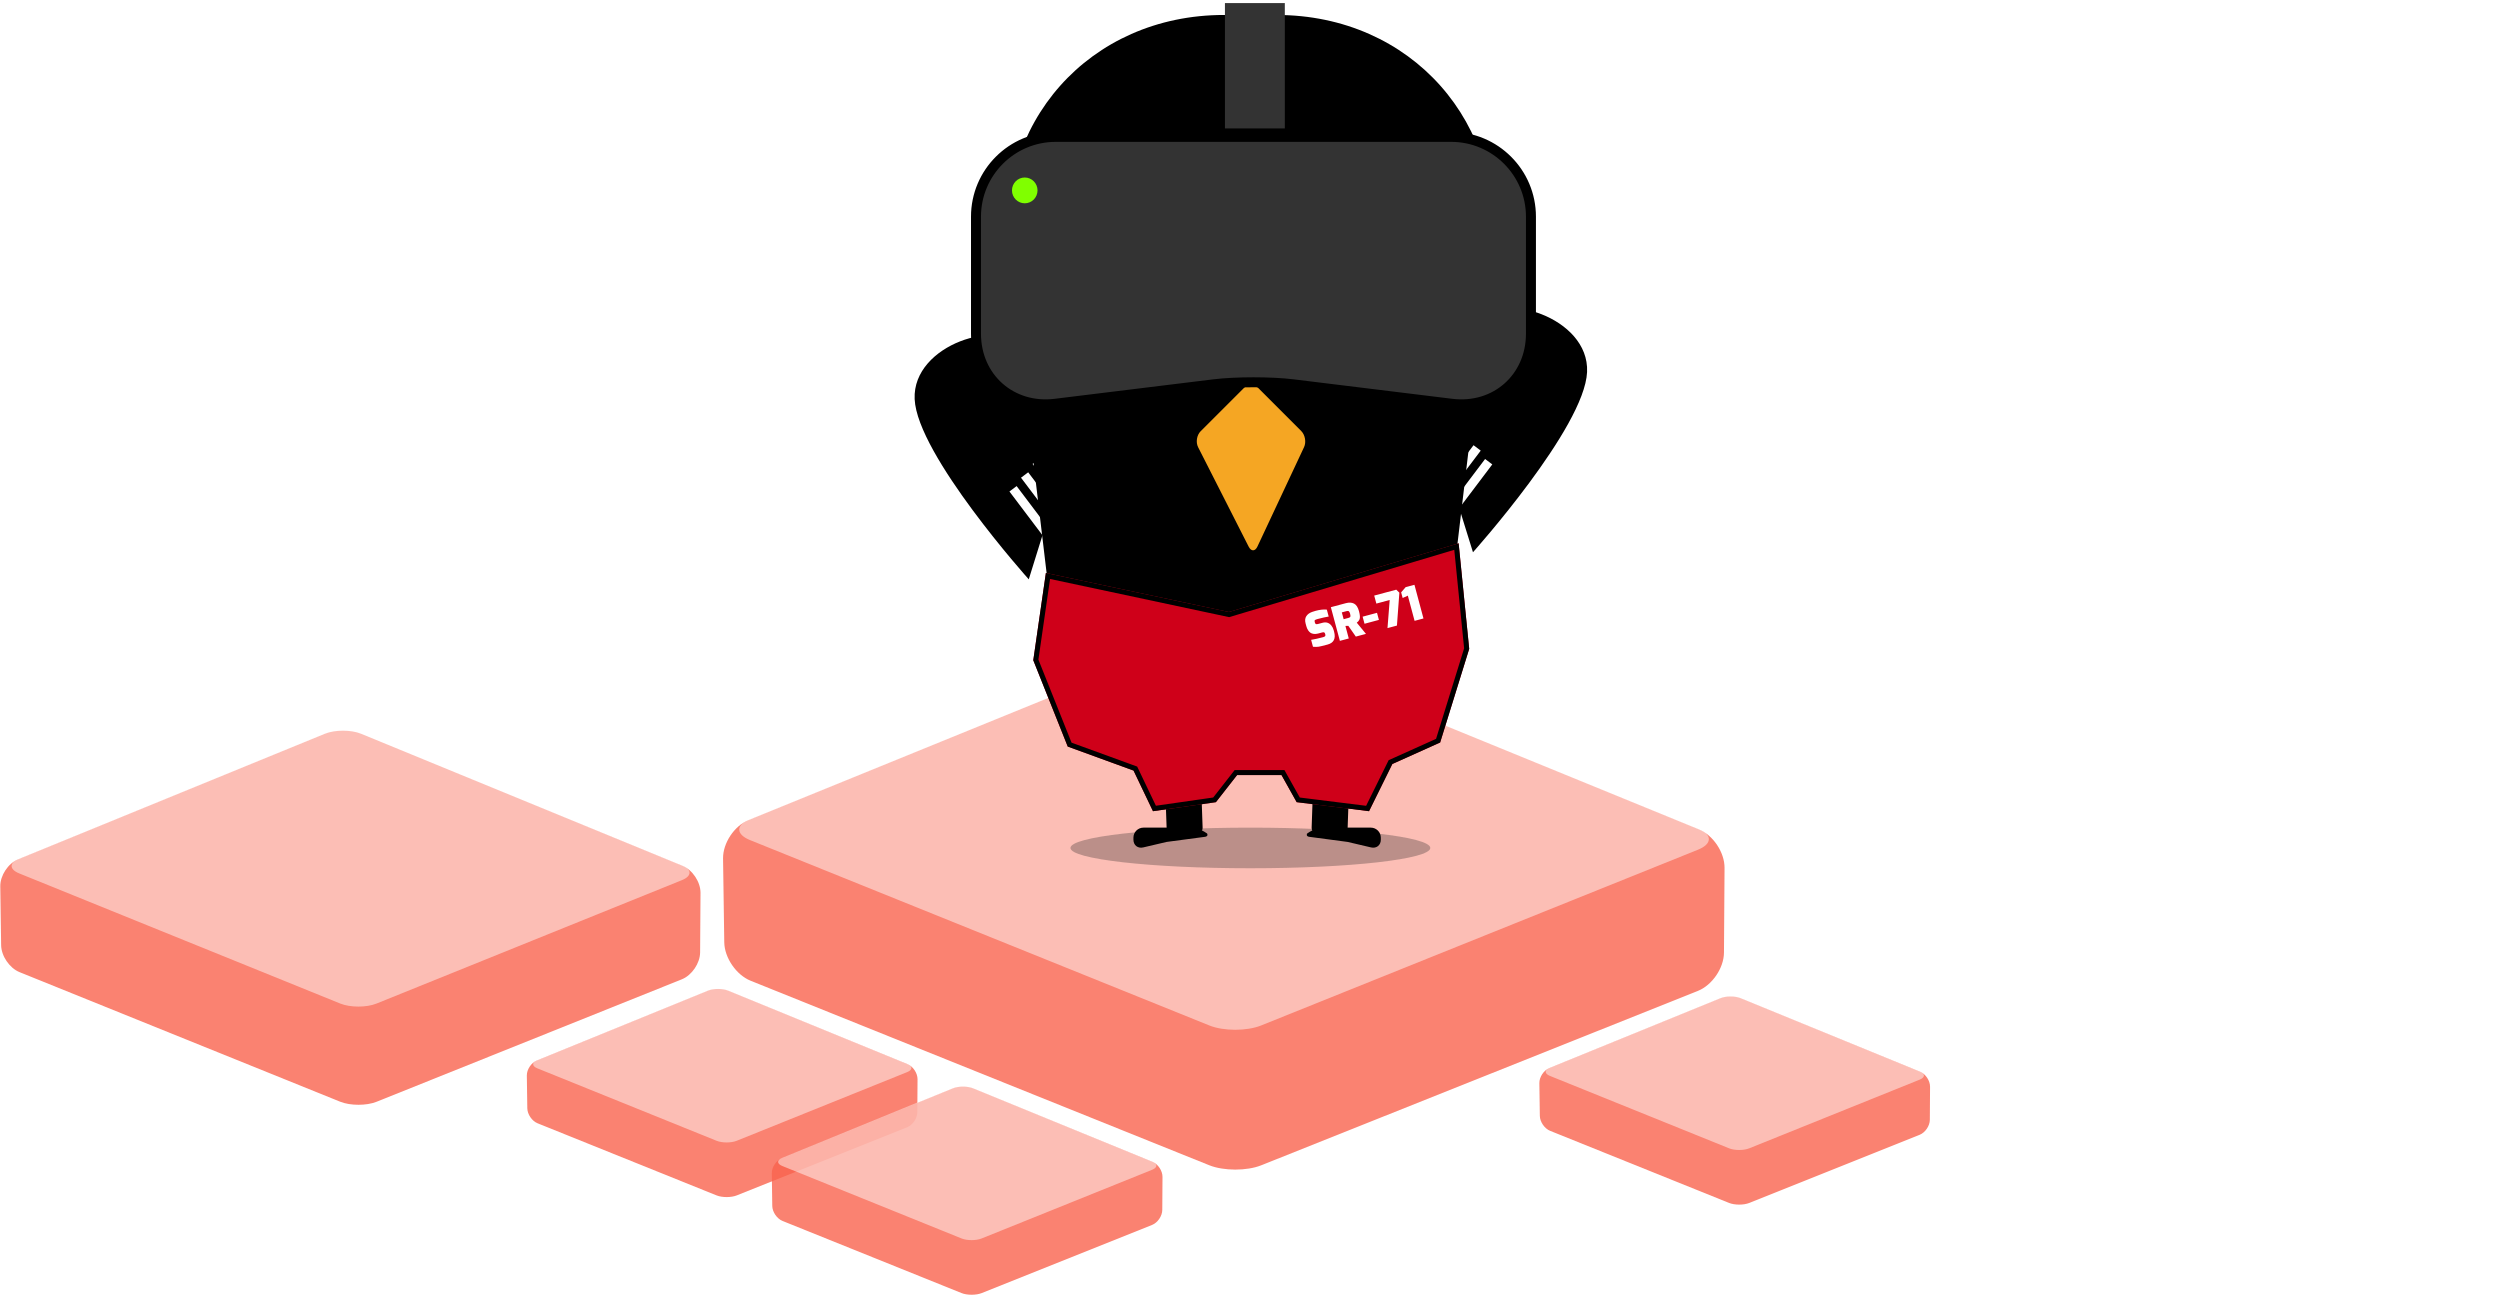 <?xml version="1.0" encoding="UTF-8" standalone="no"?>
<svg width="501px" height="261px" viewBox="0 0 501 261" version="1.1" xmlns="http://www.w3.org/2000/svg" xmlns:xlink="http://www.w3.org/1999/xlink">
    <!-- Generator: Sketch 46.2 (44496) - http://www.bohemiancoding.com/sketch -->
    <title>Artboard</title>
    <desc>Created with Sketch.</desc>
    <defs>
        <filter x="0.0%" y="0.0%" width="100.0%" height="100.0%" filterUnits="objectBoundingBox" id="filter-1">
            <feGaussianBlur stdDeviation="0" in="SourceGraphic"></feGaussianBlur>
        </filter>
        <polygon id="path-2" points="37.592 111.824 74.277 119.644 120.311 105.879 122.426 127.027 116.606 145.794 107.024 150.106 102.354 159.563 87.854 157.754 84.815 152.325 75.91 152.325 71.667 157.754 59.056 159.563 55.163 151.42 41.977 146.614 35.069 129.312"></polygon>
    </defs>
    <g id="Page-1" stroke="none" stroke-width="1" fill="none" fill-rule="evenodd">
        <g id="Artboard">
            <g id="Group-4" transform="translate(0, 3)">
                <g id="ambassador_logo" transform="translate(0, 124)" fill-rule="nonzero">
                    <g id="Group-17">
                        <g id="Group-17-Copy">
                            <g id="Group-17">
                                <g id="Group-7" transform="translate(0, 0.332)">
                                    <g id="M-Copy-5" transform="translate(105.545, 70.736)">
                                        <g id="Group-Copy-18">
                                            <path d="M0.032,17.474 L0.032,17.474 L0.127,24.035 C0.145,25.242 1.067,26.588 2.186,27.039 L38.045,41.486 C39.164,41.937 40.98,41.94 42.099,41.492 L76.243,27.836 C77.363,27.388 78.276,26.046 78.285,24.838 L78.329,18.205 C78.337,16.994 77.441,15.647 76.327,15.19 L40.373,0.462 C39.262,0.006 37.451,0.005 36.335,0.46 L2.022,14.462 C0.906,14.917 0.015,16.266 0.032,17.474 L0.032,17.474 Z" id="Rectangle-49" fill="#F9634E" opacity="0.8"></path>
                                            <path d="M36.366,0.37 C37.48,-0.086 39.286,-0.084 40.403,0.375 L76.268,15.129 C77.383,15.588 77.381,16.325 76.26,16.777 L42.1,30.541 C40.98,30.993 39.168,30.993 38.05,30.541 L2.138,16.026 C1.021,15.575 1.019,14.839 2.132,14.383 L36.366,0.37 L36.366,0.37 Z" id="Rectangle-49-Copy-4" fill="#FFFFFF" opacity="0.48"></path>
                                        </g>
                                    </g>
                                    <g id="M-Copy-6" transform="translate(154.636, 90.309)">
                                        <g id="Group-Copy-18">
                                            <path d="M0.032,17.474 L0.032,17.474 L0.127,24.035 C0.145,25.242 1.067,26.588 2.186,27.039 L38.045,41.486 C39.164,41.937 40.98,41.94 42.099,41.492 L76.243,27.836 C77.363,27.388 78.276,26.046 78.285,24.838 L78.329,18.205 C78.337,16.994 77.441,15.647 76.327,15.19 L40.373,0.462 C39.262,0.006 37.451,0.005 36.335,0.46 L2.022,14.462 C0.906,14.917 0.015,16.266 0.032,17.474 L0.032,17.474 Z" id="Rectangle-49" fill="#F9634E" opacity="0.8"></path>
                                            <path d="M36.366,0.37 C37.48,-0.086 39.286,-0.084 40.403,0.375 L76.268,15.129 C77.383,15.588 77.381,16.325 76.26,16.777 L42.1,30.541 C40.98,30.993 39.168,30.993 38.05,30.541 L2.138,16.026 C1.021,15.575 1.019,14.839 2.132,14.383 L36.366,0.37 L36.366,0.37 Z" id="Rectangle-49-Copy-4" fill="#FFFFFF" opacity="0.48"></path>
                                        </g>
                                    </g>
                                    <g id="M-Copy-7" transform="translate(308.455, 72.247)">
                                        <g id="Group-Copy-18">
                                            <path d="M0.032,17.474 L0.032,17.474 L0.127,24.035 C0.145,25.242 1.067,26.588 2.186,27.039 L38.045,41.486 C39.164,41.937 40.98,41.94 42.099,41.492 L76.243,27.836 C77.363,27.388 78.276,26.046 78.285,24.838 L78.329,18.205 C78.337,16.994 77.441,15.647 76.327,15.19 L40.373,0.462 C39.262,0.006 37.451,0.005 36.335,0.46 L2.022,14.462 C0.906,14.917 0.015,16.266 0.032,17.474 L0.032,17.474 Z" id="Rectangle-49" fill="#F9634E" opacity="0.8"></path>
                                            <path d="M36.366,0.37 C37.48,-0.086 39.286,-0.084 40.403,0.375 L76.268,15.129 C77.383,15.588 77.381,16.325 76.26,16.777 L42.1,30.541 C40.98,30.993 39.168,30.993 38.05,30.541 L2.138,16.026 C1.021,15.575 1.019,14.839 2.132,14.383 L36.366,0.37 L36.366,0.37 Z" id="Rectangle-49-Copy-4" fill="#FFFFFF" opacity="0.48"></path>
                                        </g>
                                    </g>
                                    <g id="M-Copy-3" transform="translate(144.818, 0)">
                                        <g id="Group-Copy-18">
                                            <path d="M0.082,44.724 L0.082,44.724 L0.326,61.519 C0.371,64.607 2.734,68.051 5.604,69.206 L97.521,106.185 C100.389,107.339 105.044,107.347 107.913,106.201 L195.433,71.248 C198.305,70.101 200.645,66.666 200.666,63.573 L200.781,46.596 C200.802,43.496 198.504,40.048 195.648,38.88 L103.489,1.181 C100.639,0.016 95.998,0.012 93.136,1.178 L5.183,37.016 C2.322,38.181 0.037,41.633 0.082,44.724 L0.082,44.724 Z" id="Rectangle-49" fill="#F9634E" opacity="0.8"></path>
                                            <path d="M93.216,0.946 C96.072,-0.221 100.703,-0.216 103.564,0.96 L195.496,38.723 C198.356,39.898 198.349,41.785 195.477,42.941 L107.915,78.171 C105.045,79.326 100.398,79.326 97.533,78.17 L5.48,41.019 C2.616,39.863 2.611,37.98 5.465,36.813 L93.216,0.946 L93.216,0.946 Z" id="Rectangle-49-Copy-4" fill="#FFFFFF" opacity="0.48"></path>
                                        </g>
                                    </g>
                                    <g id="M-Copy-2" transform="translate(0, 18.883)">
                                        <g id="Group-Copy-18">
                                            <path d="M0.058,31.409 L0.058,31.409 L0.228,43.204 C0.259,45.373 1.912,47.792 3.918,48.603 L68.186,74.573 C70.19,75.383 73.445,75.389 75.451,74.584 L136.645,50.037 C138.652,49.231 140.289,46.819 140.303,44.646 L140.383,32.724 C140.398,30.547 138.791,28.126 136.794,27.305 L72.358,0.83 C70.366,0.011 67.121,0.008 65.12,0.827 L3.624,25.996 C1.624,26.814 0.026,29.238 0.058,31.409 L0.058,31.409 Z" id="Rectangle-49" fill="#F9634E" opacity="0.8"></path>
                                            <path d="M65.176,0.664 C67.172,-0.155 70.41,-0.151 72.411,0.674 L136.688,27.195 C138.688,28.02 138.683,29.345 136.675,30.157 L75.453,54.899 C73.446,55.71 70.197,55.71 68.194,54.898 L3.831,28.807 C1.829,27.996 1.826,26.673 3.821,25.854 L65.176,0.664 L65.176,0.664 Z" id="Rectangle-49-Copy-4" fill="#FFFFFF" opacity="0.48"></path>
                                        </g>
                                    </g>
                                </g>
                            </g>
                        </g>
                    </g>
                </g>
                <g id="Group-17-Copy" transform="translate(172, 0)">
                    <g id="Group-16">
                        <ellipse id="Oval-8-Copy-10" fill-opacity="0.3" fill="#222222" filter="url(#filter-1)" transform="translate(78.576, 166.929) scale(1, -1) translate(-78.576, -166.929) " cx="78.576" cy="166.929" rx="36.057" ry="4.071"></ellipse>
                        <path d="M37.352,104.056 L45.887,107.632 C45.887,107.632 41.149,74.444 32.92,66.9 C24.69,59.356 8.953,70.069 11.739,76.327 C13.393,80.042 19.168,96.436 19.168,96.436 L27.324,99.853 L25.922,93.757 L27.678,93.35 L29.371,100.711 L31.314,101.525 L29.527,93.757 L31.284,93.35 L33.362,102.383 L35.304,103.198 L33.133,93.757 L34.89,93.35 L37.352,104.056 Z" id="Combined-Shape-Copy-13" fill="#000000" transform="translate(28.65, 85.971) scale(-1, 1) rotate(50) translate(-28.65, -85.971) "></path>
                        <path d="M137.399,98.627 L145.935,102.204 C145.935,102.204 141.196,69.016 132.967,61.472 C124.738,53.927 109.001,64.641 111.786,70.898 C113.441,74.613 119.215,91.007 119.215,91.007 L127.371,94.425 L125.969,88.329 L127.726,87.922 L129.419,95.283 L131.361,96.097 L129.575,88.329 L131.331,87.922 L133.409,96.955 L135.352,97.769 L133.18,88.329 L134.937,87.922 L137.399,98.627 Z" id="Combined-Shape-Copy-14" fill="#000000" transform="translate(128.697, 80.542) rotate(50) translate(-128.697, -80.542) "></path>
                        <g id="Group-12-Copy-8" transform="translate(55.139, 148.381)" fill="#000000">
                            <path d="M7.758,0.926 C7.101,0.914 6.559,1.432 6.547,2.105 L6.331,14.525 C6.319,15.188 6.852,15.735 7.501,15.746 L12.33,15.831 C12.987,15.842 13.529,15.324 13.541,14.651 L13.757,2.231 C13.769,1.568 13.236,1.022 12.587,1.01 L7.758,0.926 Z" id="Line-Copy-18" fill-rule="nonzero" transform="translate(10.044, 8.378) rotate(-3) translate(-10.044, -8.378) "></path>
                            <path d="M0,16.481 C0,15.374 0.908,14.476 2.01,14.476 L11.512,14.476 C12.622,14.476 14.172,15.094 14.977,15.857 L14.601,15.501 C15.001,15.88 14.882,16.246 14.329,16.319 L6.652,17.342 L1.96,18.442 C0.877,18.696 0,18.006 0,16.896 L0,16.481 Z" id="Rectangle-7-Copy-15"></path>
                        </g>
                        <g id="Group-12-Copy-9" transform="translate(97.217, 157.881) scale(-1, 1) translate(-97.217, -157.881) translate(89.717, 148.381)" fill="#000000">
                            <path d="M7.758,0.926 C7.101,0.914 6.559,1.432 6.547,2.105 L6.331,14.525 C6.319,15.188 6.852,15.735 7.501,15.746 L12.33,15.831 C12.987,15.842 13.529,15.324 13.541,14.651 L13.757,2.231 C13.769,1.568 13.236,1.022 12.587,1.01 L7.758,0.926 Z" id="Line-Copy-18" fill-rule="nonzero" transform="translate(10.044, 8.378) rotate(-3) translate(-10.044, -8.378) "></path>
                            <path d="M0,16.481 C0,15.374 0.908,14.476 2.01,14.476 L11.512,14.476 C12.622,14.476 14.172,15.094 14.977,15.857 L14.601,15.501 C15.001,15.88 14.882,16.246 14.329,16.319 L6.652,17.342 L1.96,18.442 C0.877,18.696 0,18.006 0,16.896 L0,16.481 Z" id="Rectangle-7-Copy-15"></path>
                        </g>
                        <path d="M30.222,48.459 C27.048,21.696 46.332,0 73.279,0 L83.841,0 C110.795,0 130.072,21.697 126.898,48.459 L117.207,130.161 C115.776,142.223 104.76,152 92.613,152 L64.507,152 C52.354,152 41.342,142.217 39.913,130.161 L30.222,48.459 Z" id="Rectangle-2-Copy-16" fill="#000000"></path>
                        <g id="Rectangle-2-Copy-17">
                            <use fill="#CF0019" fill-rule="evenodd" xlink:href="#path-2"></use>
                            <path stroke="#000000" stroke-width="1" d="M38.011,112.424 L35.583,129.251 L42.358,146.221 L55.526,151.021 L59.349,159.016 L71.397,157.287 L75.666,151.825 L85.108,151.825 L88.167,157.289 L102.063,159.023 L106.655,149.723 L116.196,145.43 L121.918,126.976 L119.873,106.532 L74.298,120.16 L38.011,112.424 Z"></path>
                        </g>
                        <path d="M89.675,119.475 L89.675,118.892 C89.675,118.294 89.848,117.839 90.193,117.528 C90.539,117.216 90.993,117.041 91.558,117.003 C91.805,116.984 92.046,116.974 92.28,116.974 C93.149,116.974 93.89,117.089 94.505,117.318 L94.505,118.759 C93.928,118.695 93.168,118.663 92.223,118.663 C91.944,118.663 91.757,118.686 91.662,118.73 C91.567,118.775 91.52,118.892 91.52,119.083 L91.52,119.188 C91.52,119.354 91.554,119.471 91.624,119.541 C91.694,119.611 91.849,119.646 92.09,119.646 L92.984,119.646 C93.738,119.646 94.261,119.974 94.553,120.629 C94.692,120.947 94.762,121.294 94.762,121.67 L94.762,121.984 C94.762,123.41 94.118,124.122 92.832,124.122 C91.906,124.122 91.301,124.108 91.016,124.079 C90.73,124.051 90.356,123.957 89.894,123.798 L89.894,122.357 C90.591,122.427 91.412,122.462 92.356,122.462 C92.559,122.462 92.703,122.431 92.789,122.371 C92.874,122.311 92.917,122.21 92.917,122.07 L92.917,121.918 C92.917,121.771 92.882,121.665 92.813,121.598 C92.743,121.531 92.61,121.498 92.413,121.498 L91.558,121.498 C91.215,121.498 90.919,121.441 90.669,121.326 C90.418,121.211 90.233,121.078 90.112,120.925 C89.992,120.772 89.894,120.591 89.818,120.381 C89.722,120.089 89.675,119.786 89.675,119.475 Z M95.408,124.046 L95.408,117.06 L98.518,117.06 C99.189,117.06 99.712,117.23 100.086,117.571 C100.46,117.911 100.647,118.488 100.647,119.303 C100.647,120.098 100.536,120.636 100.315,120.916 C100.194,121.056 100.088,121.156 99.996,121.216 C99.904,121.277 99.779,121.339 99.621,121.402 L100.819,124.046 L98.717,124.046 L97.823,121.574 L97.253,121.441 L97.253,124.046 L95.408,124.046 Z M97.262,120.047 L98.28,120.047 C98.502,120.047 98.643,119.993 98.703,119.885 C98.763,119.777 98.793,119.595 98.793,119.341 C98.793,119.086 98.757,118.905 98.684,118.797 C98.611,118.689 98.476,118.635 98.28,118.635 L97.262,118.635 L97.262,120.047 Z M101.066,122.013 L101.066,120.543 L104.051,120.543 L104.051,122.013 L101.066,122.013 Z M104.403,118.721 L104.403,117.06 L108.977,117.06 L109.423,117.804 L107.246,124.046 L105.287,124.046 L107.17,118.721 L104.403,118.721 Z M112.751,117.06 L112.751,124.046 L110.907,124.046 L110.907,118.816 L109.785,119.007 L109.785,117.833 L110.926,117.06 L112.751,117.06 Z" id="SR-71-Copy-11" fill="#FFFFFF" transform="translate(101.213, 120.548) rotate(-15) translate(-101.213, -120.548) "></path>
                        <path d="M66.658,80.474 C66.658,79.371 67.554,78.477 68.664,78.477 L80.878,78.477 C81.986,78.477 83.188,79.319 83.563,80.355 L91.045,101.054 C91.42,102.091 90.876,102.656 89.819,102.312 L68.563,95.383 C67.511,95.04 66.658,93.864 66.658,92.766 L66.658,80.474 Z" id="Rectangle-4-Copy-7" fill="#F5A623" transform="translate(78.911, 90.445) rotate(-315) translate(-78.911, -90.445) "></path>
                    </g>
                    <g id="Group-13-Copy" transform="translate(23.589, 3.619)">
                        <path d="M55.888,13.119 L55.888,0" id="Line-Copy-3" stroke="#333333" stroke-width="12" stroke-linecap="square"></path>
                        <g id="Group-2-Copy" transform="translate(0, 20.81)">
                            <path d="M15.993,0 C7.16,0 0,7.162 0,15.997 L0,39.438 C0,48.273 7.113,54.562 15.879,53.486 L47.669,49.583 C52.053,49.045 59.17,49.046 63.544,49.583 L95.335,53.486 C104.104,54.562 111.213,48.273 111.213,39.438 L111.213,15.997 C111.213,7.162 104.045,0 95.22,0 L15.993,0 Z" id="Shape" stroke="#000000" stroke-width="2" fill="#333333" fill-rule="nonzero"></path>
                            <ellipse id="Oval-9" fill="#80FF00" cx="9.771" cy="10.728" rx="2.56" ry="2.585"></ellipse>
                        </g>
                    </g>
                </g>
            </g>
        </g>
    </g>
</svg>